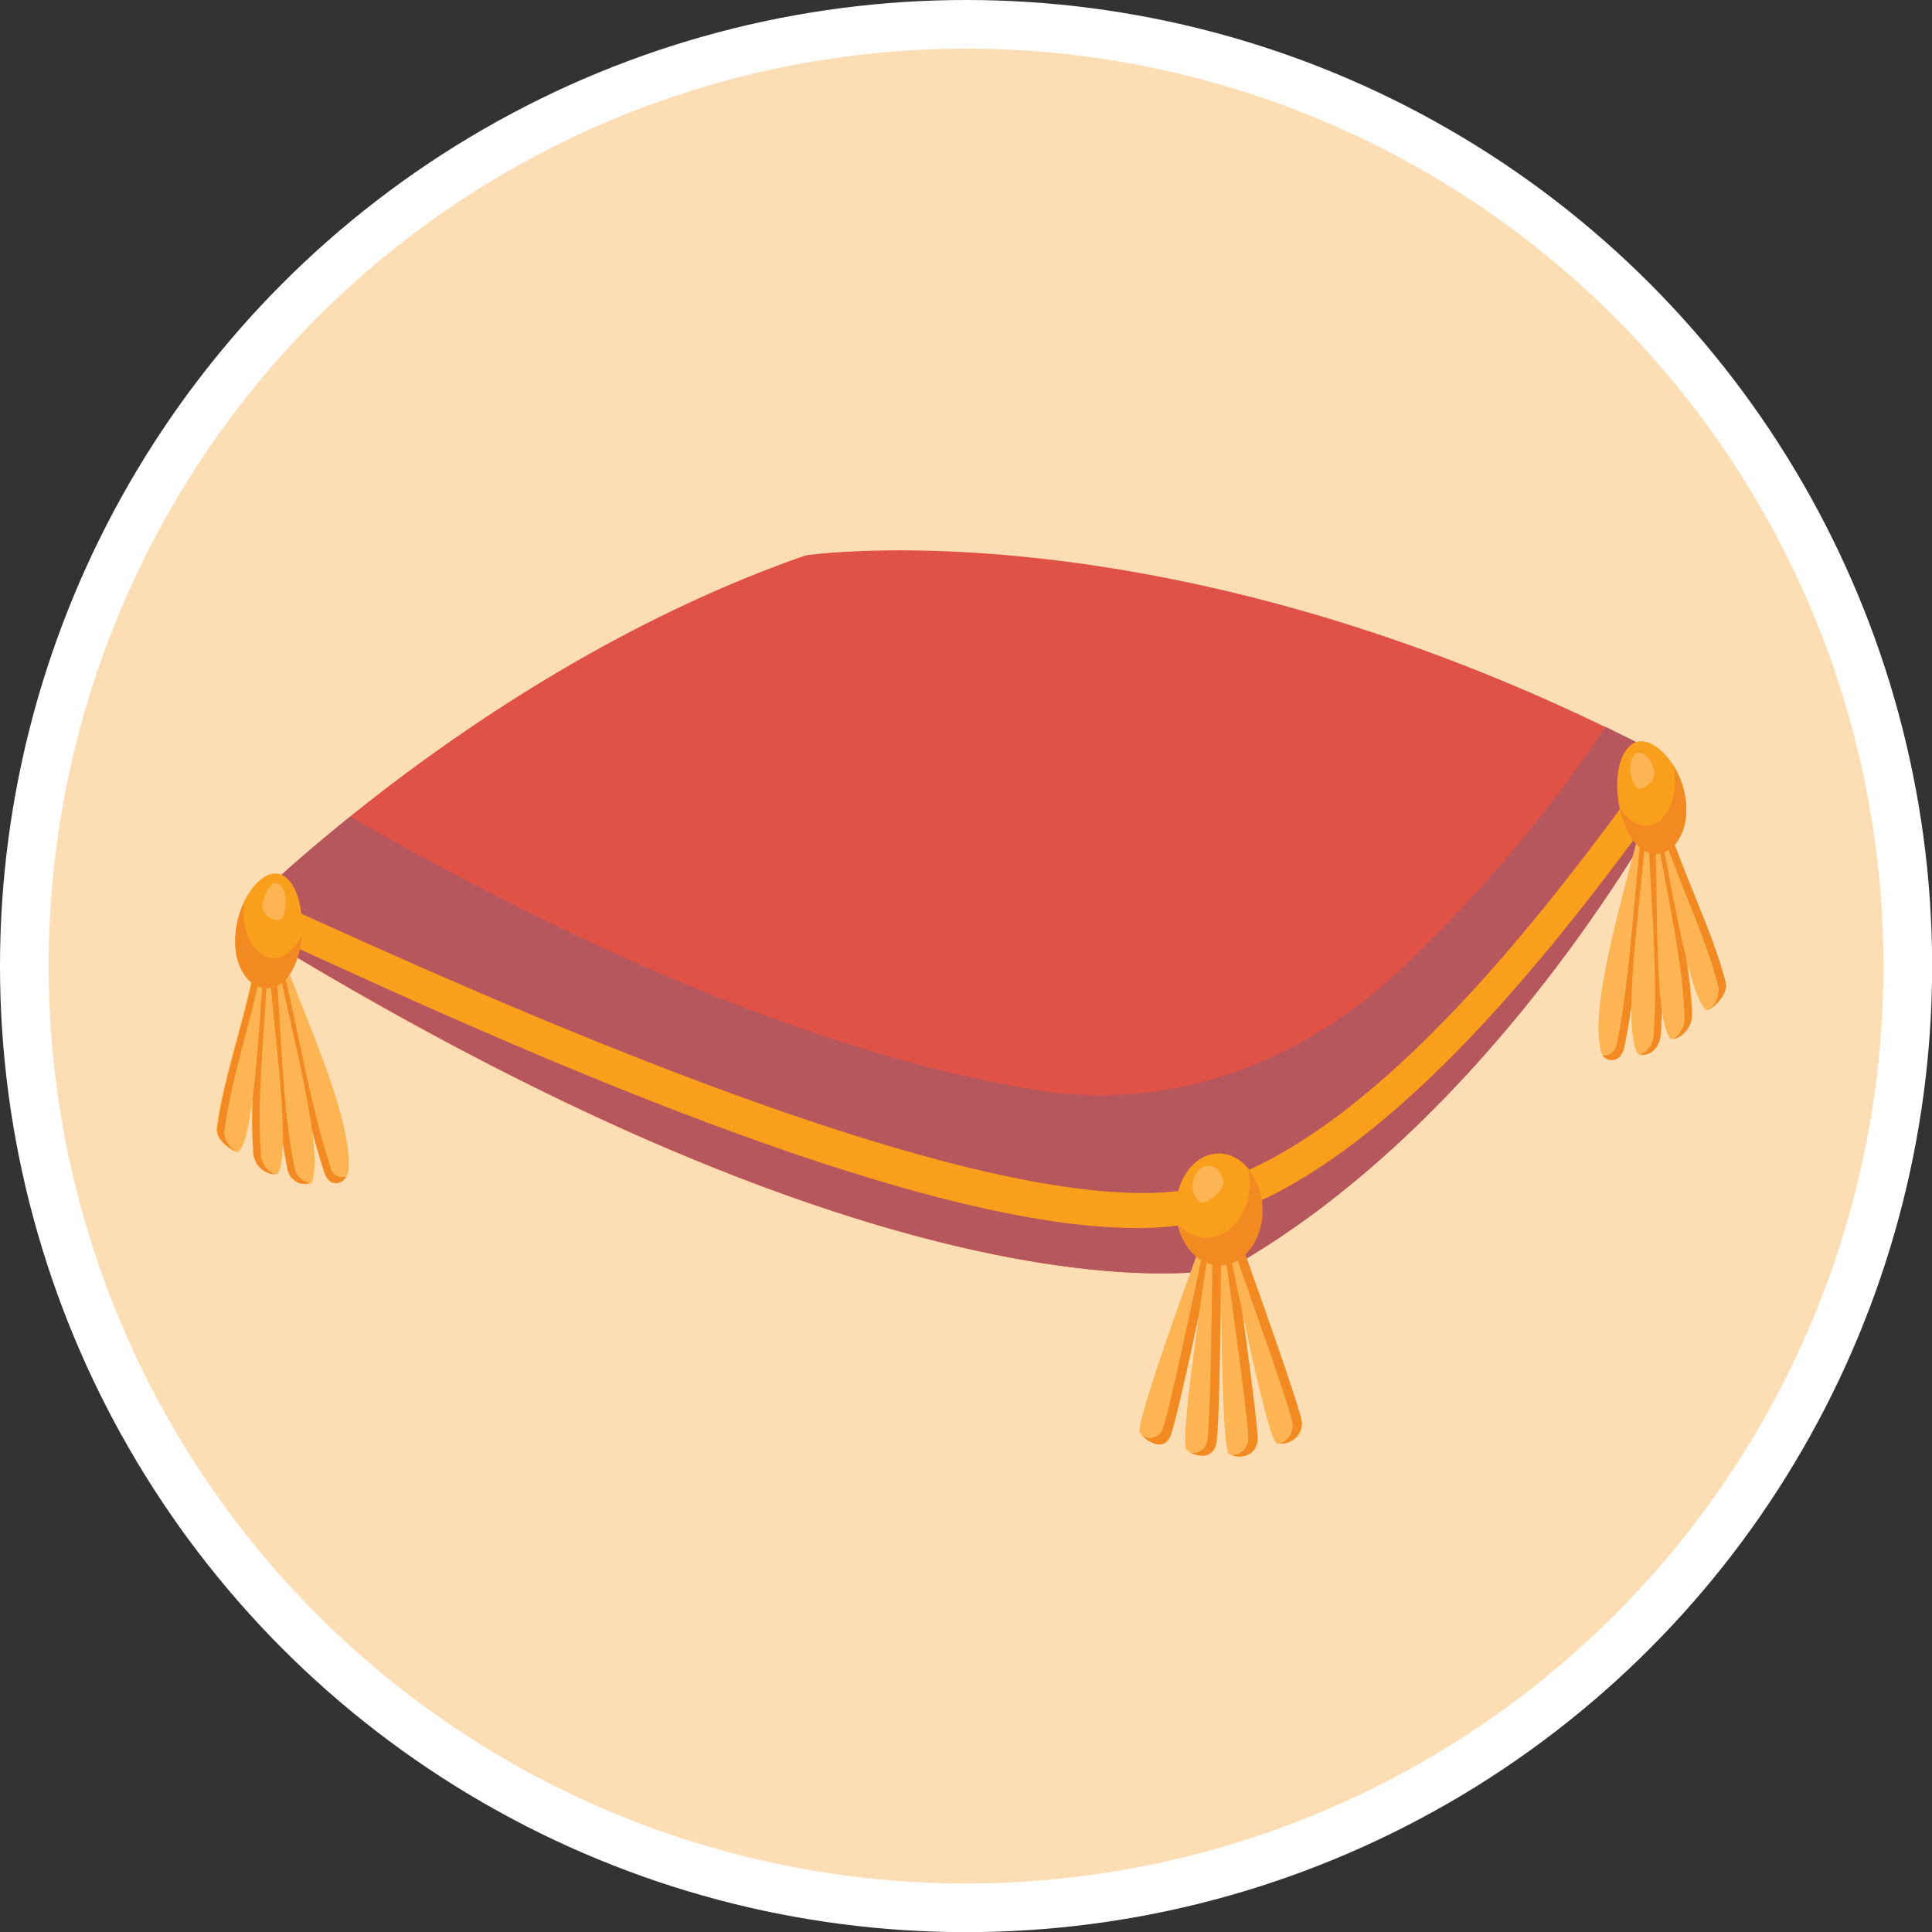 <svg xmlns="http://www.w3.org/2000/svg" viewBox="0 0 142.99 142.99"><rect x="0" y="0" width="142.99" height="142.99" fill="#333333" stroke="none"/><defs><style>.cls-1{fill:#fdddb3;stroke:#fff;stroke-miterlimit:10;stroke-width:3.6px;}.cls-2{fill:#e05146;}.cls-3{fill:#b6575d;}.cls-4{fill:#f99f1b;}.cls-5{fill:#fcb552;}.cls-6{fill:#f28a21;}</style></defs><g id="Layer_1" data-name="Layer 1"><circle class="cls-1" cx="71.5" cy="71.5" r="69.7"/></g><g id="Layer_3" data-name="Layer 3"><path class="cls-2" d="M19.78,66.67C25,61.79,40.45,48.49,60,41.65l.23-.06c2-.26,28.44-3.36,63.28,14.83a2,2,0,0,1,.8,2.4,1.86,1.86,0,0,1-.17.41c-3.43,6.07-15.11,25.09-32.38,35a1.12,1.12,0,0,1-.37.14c-2.31.46-24.65,4-71.41-24.51a2.11,2.11,0,0,1-.69-2.46A1.86,1.86,0,0,1,19.78,66.67Z" transform="translate(-0.5 -0.5)"/><path class="cls-3" d="M123.55,56.42q-2.13-1.11-4.22-2.12a105,105,0,0,1-15.44,18.2c-7.76,7.14-17.32,10.23-26.78,8.66-10.64-1.74-27.32-6.79-50.69-20.22-2.92,2.34-5.19,4.36-6.64,5.73a2.2,2.2,0,0,0-.32,2.58,1.57,1.57,0,0,0,.55.59c46.77,28.51,69.12,25,71.41,24.51a1,1,0,0,0,.37-.14c17.27-9.89,28.94-28.89,32.38-35a2.22,2.22,0,0,0-.31-2.59A1.6,1.6,0,0,0,123.55,56.42Z" transform="translate(-0.5 -0.5)"/><path class="cls-4" d="M90.68,90.58c14.1-4.39,28-24.3,33.72-31.95a2,2,0,0,0-.86-2.21l-.16-.09c-5.31,7.14-19.4,27.51-33.16,31.8-14.77,4.61-58.59-16.07-70.5-21.4a2.22,2.22,0,0,0-.22,2.58c11.21,5,46.54,22.07,65,22.07A20.82,20.82,0,0,0,90.68,90.58Z" transform="translate(-0.5 -0.5)"/><path class="cls-5" d="M89.44,92.39s-5,13.48-4.58,14.15c.35.51,1.63,1.47,2.23.3.45-.88,3.22-14.15,3.22-14.15Z" transform="translate(-0.5 -0.5)"/><path class="cls-6" d="M89.67,92.47c-.36,1.72-2.74,13.1-3.17,13.92a1,1,0,0,1-1.47.35c.49.51,1.54,1.14,2.06.11S90.31,92.7,90.31,92.7Z" transform="translate(-0.5 -0.5)"/><path class="cls-5" d="M90,92.63s-2.28,14.68-1.69,15.16c.43.37,1.86.91,2.21-.42.26-1,.39-14.73.39-14.73Z" transform="translate(-0.5 -0.5)"/><path class="cls-6" d="M90.23,92.64c0,1.78-.13,13.57-.39,14.5a1,1,0,0,1-1.34.82c.56.33,1.7.59,2-.57s.39-14.73.39-14.73Z" transform="translate(-0.5 -0.5)"/><path class="cls-5" d="M90.85,92.79s0,15,.61,15.32c.48.26,2,.42,2.11-1,.11-1-1.83-14.55-1.83-14.55Z" transform="translate(-0.5 -0.5)"/><path class="cls-6" d="M91.09,92.73c.24,1.75,1.89,13.35,1.79,14.32a1.17,1.17,0,0,1-1.2,1.13,1.33,1.33,0,0,0,1.89-1.05c.11-1-1.83-14.55-1.83-14.55Z" transform="translate(-0.5 -0.5)"/><path class="cls-5" d="M91.43,92.69S94.29,107.2,95,107.34c.52.1,2-.22,1.85-1.61-.09-1-4.58-13.5-4.58-13.5Z" transform="translate(-0.5 -0.5)"/><path class="cls-6" d="M91.65,92.56c.58,1.62,4.42,12.32,4.51,13.29a1.37,1.37,0,0,1-.94,1.49,1.52,1.52,0,0,0,1.62-1.63c-.09-1-4.58-13.5-4.58-13.5Z" transform="translate(-0.5 -0.5)"/><ellipse class="cls-4" cx="90.21" cy="89.48" rx="3.18" ry="4.11"/><path class="cls-6" d="M92.84,86.92A5.47,5.47,0,0,1,93,88c0,2.27-1.43,4.11-3.19,4.11a2.82,2.82,0,0,1-2.12-1c.46,2.2,2.2,3.49,3.9,2.91s2.71-2.85,2.25-5a4.44,4.44,0,0,0-1-2Z" transform="translate(-0.5 -0.5)"/><path class="cls-5" d="M90.93,87.52c.32.69-.06,1.15-.6,1.57s-1,.65-1.36,0a1.76,1.76,0,0,1,.3-2.05,1,1,0,0,1,1.59.4.61.61,0,0,1,.07.14Z" transform="translate(-0.5 -0.5)"/><path class="cls-5" d="M121.85,61.88C120.56,67.15,118.1,75,119,78.39c.1.37,1.44,1,1.74-.5,1-4.74,1.21-10.42,1.84-15.61Z" transform="translate(-0.5 -0.5)"/><path class="cls-6" d="M122,62c-.61,5.19-.86,10.87-1.8,15.6-.07.64-.53,1.08-1,1l-.1,0a.82.82,0,0,0,1.36,0,1.4,1.4,0,0,0,.25-.63c1-4.74,1.21-10.42,1.84-15.61Z" transform="translate(-0.5 -0.5)"/><path class="cls-5" d="M122.3,62.19c-.4,5.36-1.77,14.1-.6,16.29.11.21,1.56,0,1.68-1.35.4-4.55-.18-9.91-.36-14.84Z" transform="translate(-0.5 -0.5)"/><path class="cls-6" d="M122.49,62.22c.19,5,.74,10.35.39,14.92a1.48,1.48,0,0,1-1,1.4c.71.17,1.4-.45,1.52-1.37v0c.37-4.55-.19-9.91-.37-14.84Z" transform="translate(-0.5 -0.5)"/><path class="cls-5" d="M123,62.41c.21,4.88-.07,13.74,1.17,15a1.94,1.94,0,0,0,1.59-1.77c-.13-4.1-1.34-8.94-2-13.38Z" transform="translate(-0.5 -0.5)"/><path class="cls-6" d="M123.17,62.38c.71,4.47,1.91,9.34,2,13.48a1.83,1.83,0,0,1-.87,1.57,1.86,1.86,0,0,0,1.41-1.76c-.13-4.1-1.34-8.94-2-13.38Z" transform="translate(-0.5 -0.5)"/><path class="cls-5" d="M123.45,62.37c.84,4.14,2.16,12.28,3.39,12.9.16.09,1.6-1.13,1.37-2-.85-3.42-2.85-7.43-4.13-11.25C123.83,62.14,123.7,62.21,123.45,62.37Z" transform="translate(-0.5 -0.5)"/><path class="cls-6" d="M123.62,62.27c1.25,3.84,3.24,7.86,4.07,11.33a1.88,1.88,0,0,1-.67,1.6c.48-.27,1.39-1.17,1.19-2-.85-3.42-2.85-7.43-4.13-11.25Z" transform="translate(-0.5 -0.5)"/><path class="cls-4" d="M125.3,60.16c.09,2-1,3.63-2.35,3.54s-2.62-2.17-2.75-4.68.94-4.12,2.35-3.54S125.21,58.12,125.3,60.16Z" transform="translate(-0.5 -0.5)"/><path class="cls-6" d="M124.32,57.12a5.7,5.7,0,0,1,.13,1c.1,2.11-1,3.67-2.35,3.48a2.57,2.57,0,0,1-1.73-1.38c.39,2,1.42,3.42,2.58,3.48,1.4.07,2.45-1.52,2.35-3.54A6.23,6.23,0,0,0,124.32,57.12Z" transform="translate(-0.5 -0.5)"/><path class="cls-5" d="M122.81,57.18a1.08,1.08,0,0,1-.39,1.44c-.39.32-.78.48-1.09-.33s-.2-1.75.22-2S122.52,56.39,122.81,57.18Z" transform="translate(-0.5 -0.5)"/><path class="cls-5" d="M21.53,71.56c1.88,5,5.22,12.28,4.73,15.77a.92.92,0,0,1-1.77-.15C23,82.68,22.1,77.12,20.88,72.11Z" transform="translate(-0.5 -0.5)"/><path class="cls-6" d="M21.36,71.72c1.2,5,2.1,10.61,3.58,15.09a.89.89,0,0,0,1.11.79l.1,0c-.35.51-1.25.87-1.66-.36C23,82.68,22.1,77.12,20.88,72.11Z" transform="translate(-0.5 -0.5)"/><path class="cls-5" d="M21.12,72c1,5.22,3.37,13.61,2.46,16-.08.23-1.56.33-1.82-1-.89-4.41-1-9.82-1.34-14.74Z" transform="translate(-0.5 -0.5)"/><path class="cls-6" d="M20.93,72c.39,4.94.46,10.39,1.35,14.83a1.37,1.37,0,0,0,1.15,1.2c-.68.3-1.43-.17-1.66-1v-.06c-.89-4.41-1-9.82-1.34-14.74Z" transform="translate(-0.5 -0.5)"/><path class="cls-5" d="M20.45,72.31c.35,4.86,1.65,13.57.58,15.09A1.77,1.77,0,0,1,19.26,86c-.35-4.08.29-9.1.49-13.62Z" transform="translate(-0.5 -0.5)"/><path class="cls-6" d="M20.28,72.32c-.19,4.55-.81,9.6-.46,13.71a1.68,1.68,0,0,0,1.05,1.39A1.7,1.7,0,0,1,19.27,86c-.34-4.08.3-9.1.49-13.62Z" transform="translate(-0.5 -0.5)"/><path class="cls-5" d="M20,72.36c-.34,4.25-.73,12.55-1.88,13.41-.15.11-1.71-.82-1.6-1.75.45-3.54,2-7.9,2.8-11.92Z" transform="translate(-0.5 -0.5)"/><path class="cls-6" d="M19.83,72.29c-.81,4-2.3,8.4-2.74,12A1.73,1.73,0,0,0,18,85.71c-.51-.15-1.51-.87-1.42-1.69.45-3.54,2-7.9,2.8-11.92Z" transform="translate(-0.5 -0.5)"/><path class="cls-4" d="M17.92,70.55c.14,2,1.37,3.4,2.75,3.07S23,71,22.83,68.46s-1.4-3.88-2.74-3.07S17.78,68.5,17.92,70.55Z" transform="translate(-0.5 -0.5)"/><path class="cls-6" d="M18.54,67.33a9,9,0,0,0,0,1c.15,2.1,1.37,3.44,2.74,3a2.88,2.88,0,0,0,1.57-1.7c-.14,2-1,3.65-2.16,3.94-1.41.33-2.63-1-2.77-3A6.7,6.7,0,0,1,18.54,67.33Z" transform="translate(-0.5 -0.5)"/><path class="cls-5" d="M20,67.1a1,1,0,0,0,.57,1.36c.44.23.84.31,1-.55s0-1.76-.45-2S20.24,66.28,20,67.1Z" transform="translate(-0.5 -0.5)"/></g></svg>